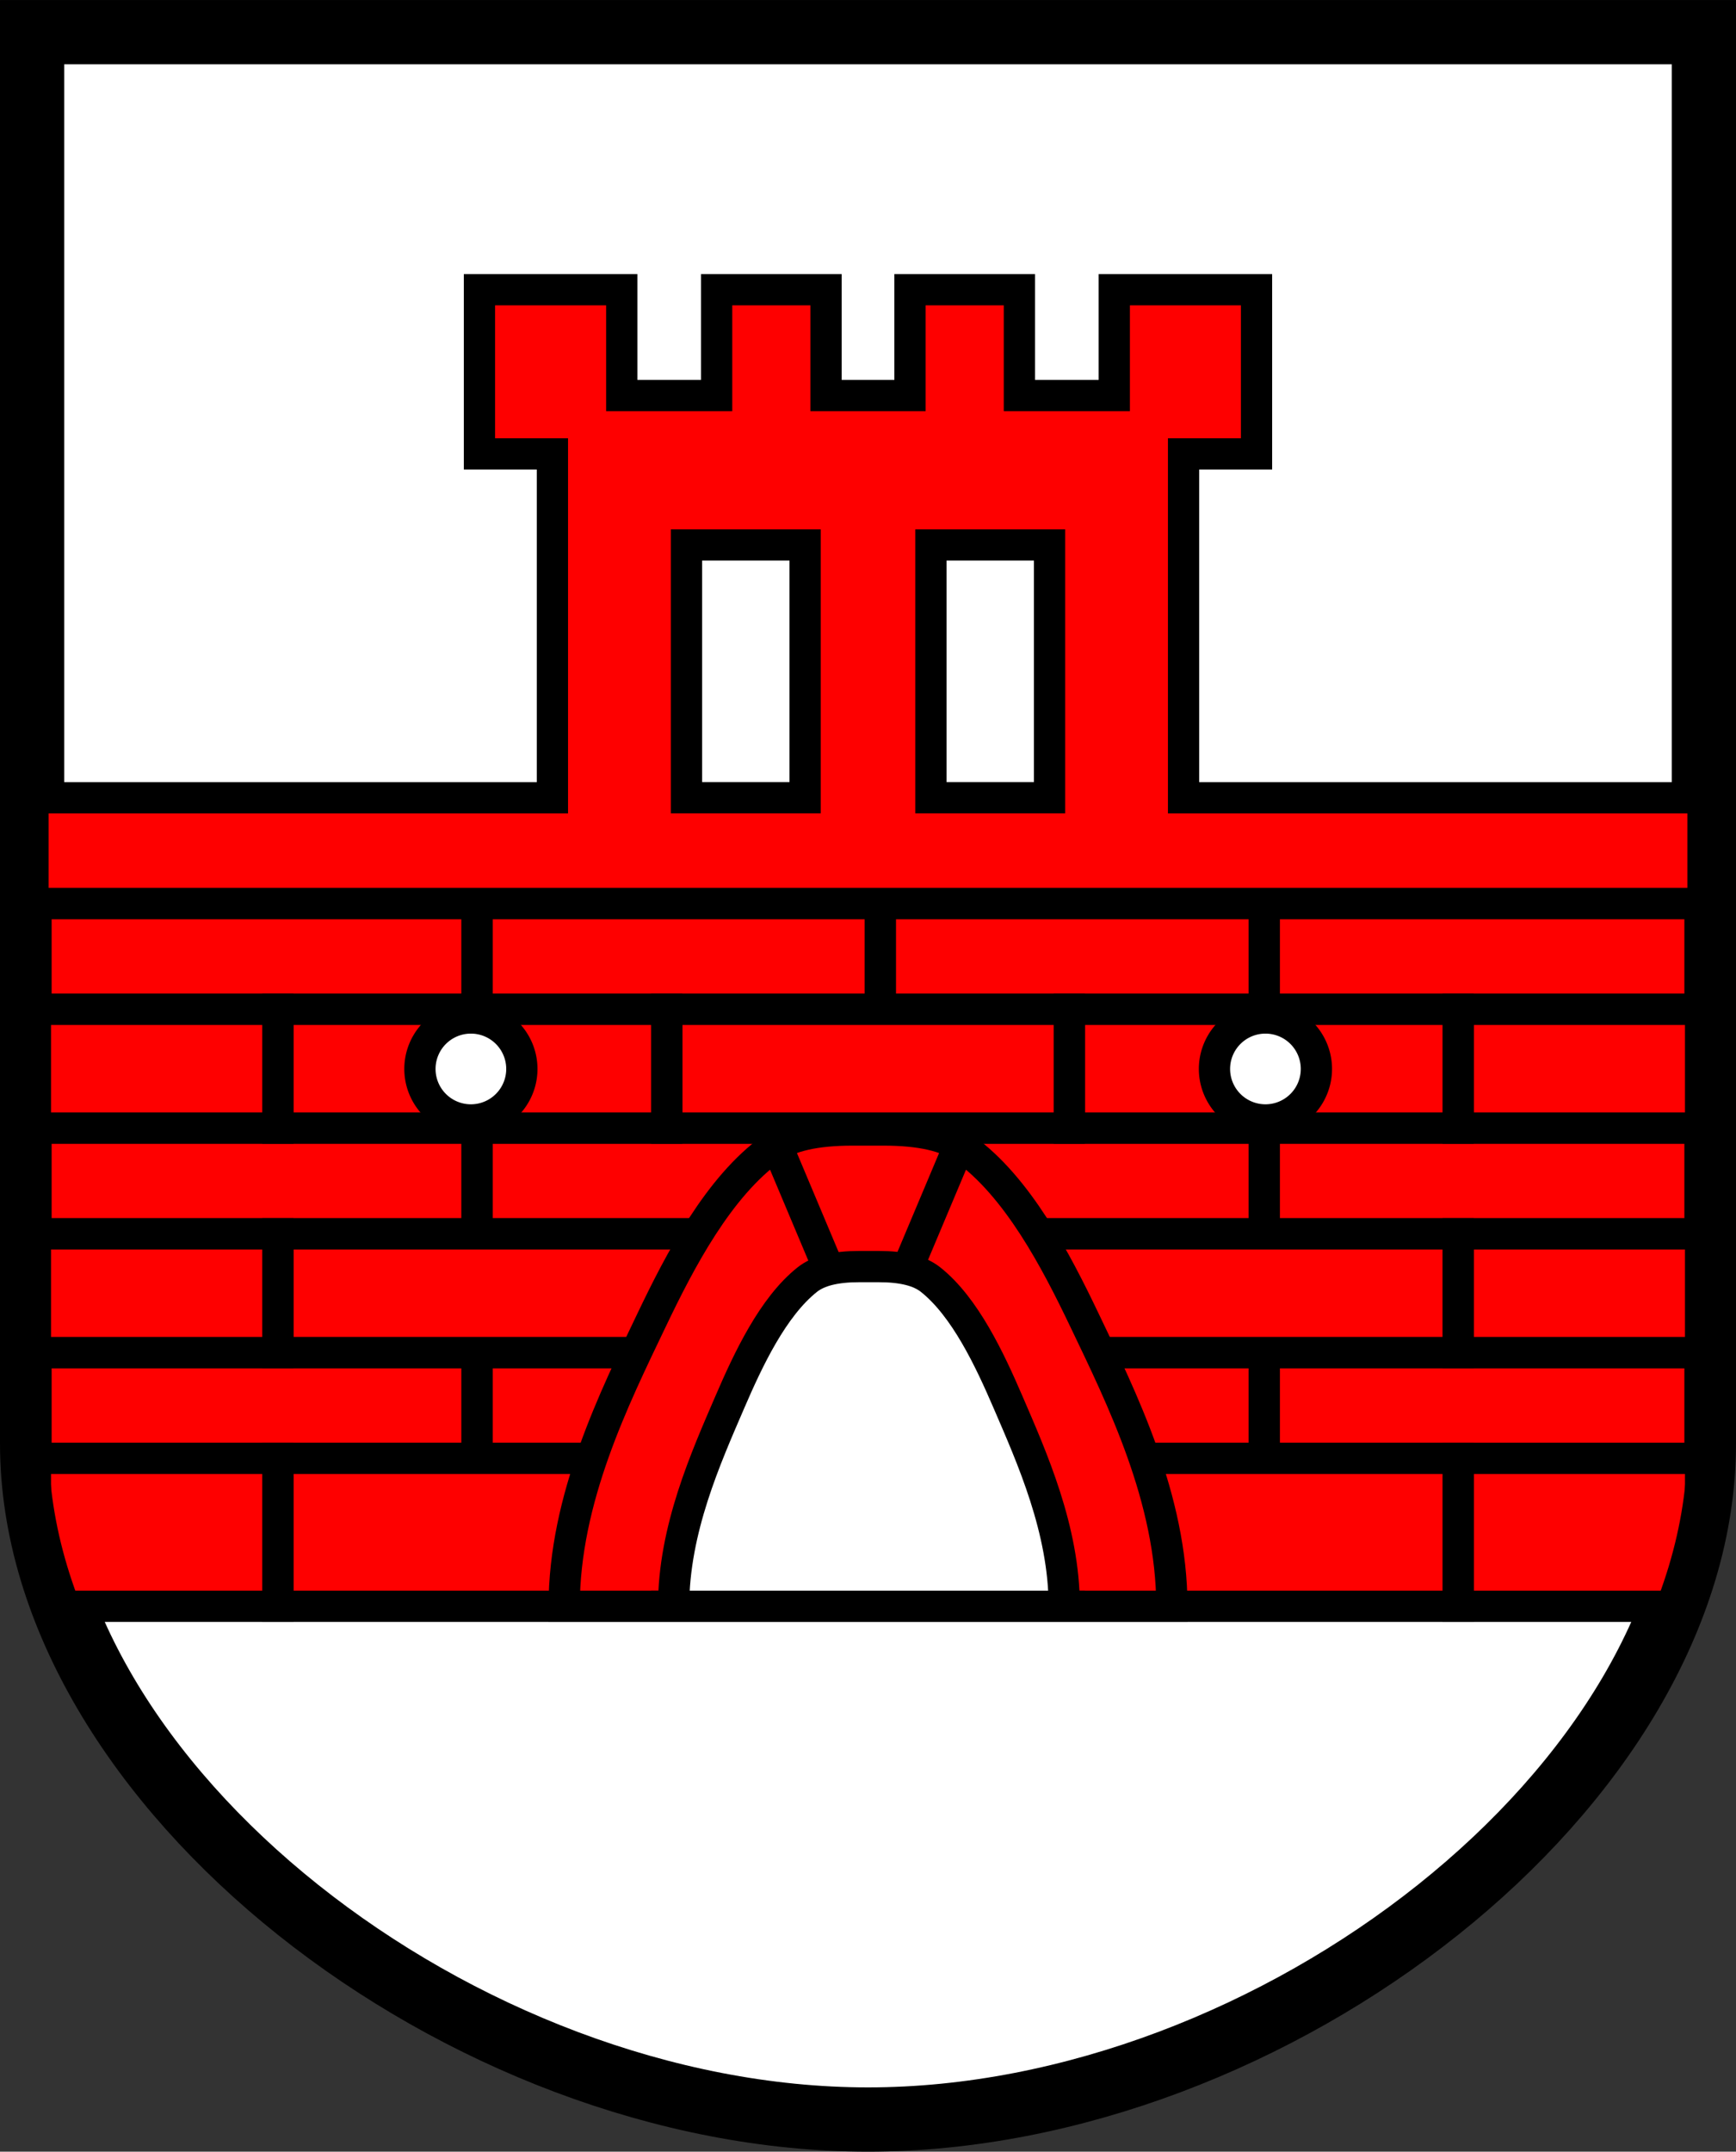 <svg xmlns="http://www.w3.org/2000/svg" id="svg1322" width="1000" height="1239" version="1.0"><rect width="100%" height="100%" fill="#333333" stroke="none"/><defs id="defs1325"><style id="style6" type="text/css"></style></defs><g id="g2485"><path d="M18.503 827.992c-.007 1.096 0 2.21 0 3.308M981.497 18.527H18.503V831.3c0 196.911 247.981 389.2 481.497 389.2 233.516 0 481.497-192.184 481.497-389.2 0-1.097.007-2.212 0-3.308V18.527z" style="fill:#fff;fill-opacity:1;stroke:#000;stroke-width:37;stroke-linecap:round;stroke-linejoin:miter;stroke-miterlimit:4;stroke-dasharray:none;stroke-dashoffset:0;stroke-opacity:1" id="path12399"/><path id="rect3262" d="M970.26 581.217H728.242V520.29H970.26" style="fill:#fe0000;fill-opacity:1;stroke:#000;stroke-width:18;stroke-linecap:square;stroke-linejoin:miter;stroke-miterlimit:4;stroke-dashoffset:0;stroke-opacity:1"/><path id="rect3264" style="fill:#fe0000;fill-opacity:1;stroke:#000;stroke-width:18;stroke-linecap:square;stroke-linejoin:miter;stroke-miterlimit:4;stroke-dasharray:none;stroke-dashoffset:0;stroke-opacity:1" d="M507.074 520.291h221.167v60.926H507.074z"/><path id="rect3266" style="fill:#fe0000;fill-opacity:1;stroke:#000;stroke-width:18;stroke-linecap:square;stroke-linejoin:miter;stroke-miterlimit:4;stroke-dasharray:none;stroke-dashoffset:0;stroke-opacity:1" d="M274.737 520.291h232.337v60.926H274.737z"/><path id="rect3268" d="M29.74 520.29h244.997v60.927H29.74" style="fill:#fe0000;fill-opacity:1;stroke:#000;stroke-width:18;stroke-linecap:square;stroke-linejoin:miter;stroke-miterlimit:4;stroke-dashoffset:0;stroke-opacity:1"/><path id="rect3270" d="M970.26 710.5H728.242v-60.927H970.26" style="fill:#fe0000;fill-opacity:1;stroke:#000;stroke-width:18;stroke-linecap:square;stroke-linejoin:miter;stroke-miterlimit:4;stroke-dashoffset:0;stroke-opacity:1"/><path id="rect3272" style="fill:#fe0000;fill-opacity:1;stroke:#000;stroke-width:18;stroke-linecap:square;stroke-linejoin:miter;stroke-miterlimit:4;stroke-dasharray:none;stroke-dashoffset:0;stroke-opacity:1" d="M507.074 649.573h221.167v60.926H507.074z"/><path id="rect3274" style="fill:#fe0000;fill-opacity:1;stroke:#000;stroke-width:18;stroke-linecap:square;stroke-linejoin:miter;stroke-miterlimit:4;stroke-dasharray:none;stroke-dashoffset:0;stroke-opacity:1" d="M274.737 649.573h232.337v60.926H274.737z"/><path id="rect3276" d="M29.74 649.573h244.997V710.5H29.74" style="fill:#fe0000;fill-opacity:1;stroke:#000;stroke-width:18;stroke-linecap:square;stroke-linejoin:miter;stroke-miterlimit:4;stroke-dashoffset:0;stroke-opacity:1"/><path id="rect3278" d="M970.26 839.782H728.242v-60.926H970.26" style="fill:#fe0000;fill-opacity:1;stroke:#000;stroke-width:18;stroke-linecap:square;stroke-linejoin:miter;stroke-miterlimit:4;stroke-dashoffset:0;stroke-opacity:1"/><path id="rect3280" style="fill:#fe0000;fill-opacity:1;stroke:#000;stroke-width:18;stroke-linecap:square;stroke-linejoin:miter;stroke-miterlimit:4;stroke-dasharray:none;stroke-dashoffset:0;stroke-opacity:1" d="M507.074 778.856h221.167v60.926H507.074z"/><path id="rect3282" style="fill:#fe0000;fill-opacity:1;stroke:#000;stroke-width:18;stroke-linecap:square;stroke-linejoin:miter;stroke-miterlimit:4;stroke-dasharray:none;stroke-dashoffset:0;stroke-opacity:1" d="M274.737 778.856h232.337v60.926H274.737z"/><path id="rect3284" d="M29.74 778.856h244.997v60.926H29.74" style="fill:#fe0000;fill-opacity:1;stroke:#000;stroke-width:18;stroke-linecap:square;stroke-linejoin:miter;stroke-miterlimit:4;stroke-dashoffset:0;stroke-opacity:1"/><path id="rect3286" d="M982.884 520.284v-60.906h-301.11v-198h42.032v-94.563h-81.938v60.938h-54.656v-60.938H524.18v60.938h-48.344v-60.938h-63.031v60.938h-54.657v-60.938h-81.968v94.563h42.03v198H15.559v60.906" style="fill:#fe0000;fill-opacity:1;stroke:#000;stroke-width:18;stroke-linecap:square;stroke-linejoin:miter;stroke-miterlimit:4;stroke-dasharray:none;stroke-dashoffset:0;stroke-opacity:1"/><path id="rect3322" d="M970.607 649.573H839.945v-68.356h130.662" style="fill:#fe0000;fill-opacity:1;stroke:#000;stroke-width:18;stroke-linecap:square;stroke-linejoin:miter;stroke-miterlimit:4;stroke-dashoffset:0;stroke-opacity:1"/><path id="rect3326" style="fill:#fe0000;fill-opacity:1;stroke:#000;stroke-width:18;stroke-linecap:square;stroke-linejoin:miter;stroke-miterlimit:4;stroke-dasharray:none;stroke-dashoffset:0;stroke-opacity:1" d="M615.96 581.217h223.985v68.356H615.96z"/><path id="rect3328" style="fill:#fe0000;fill-opacity:1;stroke:#000;stroke-width:18;stroke-linecap:square;stroke-linejoin:miter;stroke-miterlimit:4;stroke-dasharray:none;stroke-dashoffset:0;stroke-opacity:1" d="M384.04 581.217h231.92v68.356H384.04z"/><path id="rect3330" style="fill:#fe0000;fill-opacity:1;stroke:#000;stroke-width:18;stroke-linecap:square;stroke-linejoin:miter;stroke-miterlimit:4;stroke-dasharray:none;stroke-dashoffset:0;stroke-opacity:1" d="M160.055 581.217H384.04v68.356H160.055z"/><path id="rect3332" d="M29.393 581.217h130.662v68.356H29.393" style="fill:#fe0000;fill-opacity:1;stroke:#000;stroke-width:18;stroke-linecap:square;stroke-linejoin:miter;stroke-miterlimit:4;stroke-dashoffset:0;stroke-opacity:1"/><path id="rect3334" d="M970.607 778.856H839.945V710.5h130.662" style="fill:#fe0000;fill-opacity:1;stroke:#000;stroke-width:18;stroke-linecap:square;stroke-linejoin:miter;stroke-miterlimit:4;stroke-dashoffset:0;stroke-opacity:1"/><path id="rect3336" d="M160.063 710.5v68.344H839.936V710.5H160.063z" style="fill:#fe0000;fill-opacity:1;stroke:#000;stroke-width:18;stroke-linecap:square;stroke-linejoin:miter;stroke-miterlimit:4;stroke-dasharray:none;stroke-dashoffset:0;stroke-opacity:1"/><path id="rect3342" d="M29.393 710.5h130.662v68.356H29.393" style="fill:#fe0000;fill-opacity:1;stroke:#000;stroke-width:18;stroke-linecap:square;stroke-linejoin:miter;stroke-miterlimit:4;stroke-dashoffset:0;stroke-opacity:1"/><path id="rect3360" d="M970.607 924.95H839.945v-85.168h130.662" style="fill:#fe0000;fill-opacity:1;stroke:#000;stroke-width:18;stroke-linecap:square;stroke-linejoin:miter;stroke-miterlimit:4;stroke-dashoffset:0;stroke-opacity:1"/><path id="rect3362" style="fill:#fe0000;fill-opacity:1;stroke:#000;stroke-width:18;stroke-linecap:square;stroke-linejoin:miter;stroke-miterlimit:4;stroke-dasharray:none;stroke-dashoffset:0;stroke-opacity:1" d="M615.96 839.782h223.985v85.169H615.96z"/><path id="rect3364" style="fill:#fe0000;fill-opacity:1;stroke:#000;stroke-width:18;stroke-linecap:square;stroke-linejoin:miter;stroke-miterlimit:4;stroke-dasharray:none;stroke-dashoffset:0;stroke-opacity:1" d="M384.04 839.782h231.92v85.169H384.04z"/><path id="rect3366" style="fill:#fe0000;fill-opacity:1;stroke:#000;stroke-width:18;stroke-linecap:square;stroke-linejoin:miter;stroke-miterlimit:4;stroke-dasharray:none;stroke-dashoffset:0;stroke-opacity:1" d="M160.055 839.782H384.04v85.169H160.055z"/><path id="rect3368" d="M29.393 839.782h130.662v85.169H29.393" style="fill:#fe0000;fill-opacity:1;stroke:#000;stroke-width:18;stroke-linecap:square;stroke-linejoin:miter;stroke-miterlimit:4;stroke-dashoffset:0;stroke-opacity:1"/><g transform="translate(-78.963 5.799)" id="g3504"><path style="opacity:1;fill:#fff;fill-opacity:1;stroke:#000;stroke-width:18;stroke-linecap:square;stroke-linejoin:miter;stroke-miterlimit:4;stroke-dasharray:none;stroke-dashoffset:0;stroke-opacity:1" id="rect3500" d="M474.42 308.017h68.3v145.531h-68.3z"/><path style="opacity:1;fill:#fff;fill-opacity:1;stroke:#000;stroke-width:18;stroke-linecap:square;stroke-linejoin:miter;stroke-miterlimit:4;stroke-dasharray:none;stroke-dashoffset:0;stroke-opacity:1" id="rect3502" d="M615.223 308.017h68.3v145.531h-68.3z"/></g><g transform="translate(-83.992 .477)" id="g3512"><path style="opacity:1;fill:#fff;fill-opacity:1;stroke:#000;stroke-width:15.494;stroke-linecap:square;stroke-linejoin:miter;stroke-miterlimit:4;stroke-dasharray:none;stroke-dashoffset:0;stroke-opacity:1" id="path3508" d="M393.049 626.806a25.262 25.262 0 1 1-50.525 0 25.262 25.262 0 1 1 50.525 0z" transform="matrix(1.162 0 0 1.162 -72.126 -113.283)"/><path style="opacity:1;fill:#fff;fill-opacity:1;stroke:#000;stroke-width:15.494;stroke-linecap:square;stroke-linejoin:miter;stroke-miterlimit:4;stroke-dasharray:none;stroke-dashoffset:0;stroke-opacity:1" id="path3510" d="M393.049 626.806a25.262 25.262 0 1 1-50.525 0 25.262 25.262 0 1 1 50.525 0z" transform="matrix(1.162 0 0 1.162 385.564 -113.283)"/></g><path d="M613.034 925.46c0-44.222-18.596-85.583-32.42-117.66-10.52-24.415-24.737-54.704-44.577-70.446-6.404-5.081-16.21-7.494-29.718-7.494h-11.57c-13.508 0-23.314 2.413-29.718 7.494-19.84 15.742-34.056 46.031-44.577 70.446-13.824 32.077-32.42 73.438-32.42 117.66h225z" style="fill:#fff;fill-opacity:1;fill-rule:evenodd;stroke:none;stroke-width:18;stroke-linecap:square;stroke-linejoin:miter;stroke-miterlimit:4;stroke-dasharray:none;stroke-opacity:1" id="path3526"/><path d="M675.03 924.95h-61.996c0-44.222-18.596-85.582-32.42-117.659-10.52-24.415-24.737-54.704-44.577-70.446-6.404-5.081-16.21-7.494-29.718-7.494h-11.57c-13.508 0-23.314 2.413-29.718 7.494-19.84 15.742-34.056 46.031-44.577 70.446-13.824 32.077-32.42 73.437-32.42 117.66h-63.046c0-62.004 28.931-119.995 50.437-164.97 16.368-34.232 38.485-76.701 69.35-98.772 9.963-7.125 25.219-10.508 46.234-10.508h18c21.015 0 36.27 3.383 46.233 10.508 30.865 22.07 52.982 64.54 69.35 98.772 21.506 44.975 50.438 102.966 50.438 164.97z" style="fill:#fe0000;fill-opacity:1;fill-rule:evenodd;stroke:#000;stroke-width:18;stroke-linecap:square;stroke-linejoin:miter;stroke-miterlimit:4;stroke-dasharray:none;stroke-opacity:1" id="path3516"/><path id="path3528" d="m447.47 659.616 29.422 69.876" style="fill:none;fill-rule:evenodd;stroke:#000;stroke-width:18;stroke-linecap:butt;stroke-linejoin:miter;stroke-miterlimit:4;stroke-dasharray:none;stroke-opacity:1"/><path id="path3530" d="m552.547 659.616-29.422 69.876" style="fill:none;fill-rule:evenodd;stroke:#000;stroke-width:18;stroke-linecap:butt;stroke-linejoin:miter;stroke-miterlimit:4;stroke-dasharray:none;stroke-opacity:1"/><path d="M18.503 827.992c-.007 1.096 0 2.21 0 3.308M981.497 18.527H18.503V831.3c0 196.911 247.981 389.2 481.497 389.2 233.516 0 481.497-192.184 481.497-389.2 0-1.097.007-2.212 0-3.308V18.527z" style="fill:none;fill-opacity:1;stroke:#000;stroke-width:19;stroke-linecap:round;stroke-linejoin:miter;stroke-miterlimit:4;stroke-dasharray:none;stroke-dashoffset:0;stroke-opacity:1" id="path3584"/><path style="fill:#fe0000;fill-opacity:1;stroke:#000;stroke-width:18;stroke-linecap:square;stroke-linejoin:miter;stroke-miterlimit:4;stroke-dasharray:none;stroke-dashoffset:0;stroke-opacity:1" d="M29.743 520.284h940.531" id="path3586"/><path d="M615.96 924.95H384.04" style="fill:#fe0000;fill-opacity:1;stroke:#000;stroke-width:18;stroke-linecap:square;stroke-linejoin:miter;stroke-miterlimit:4;stroke-dashoffset:0;stroke-opacity:1" id="rect3626"/></g></svg>